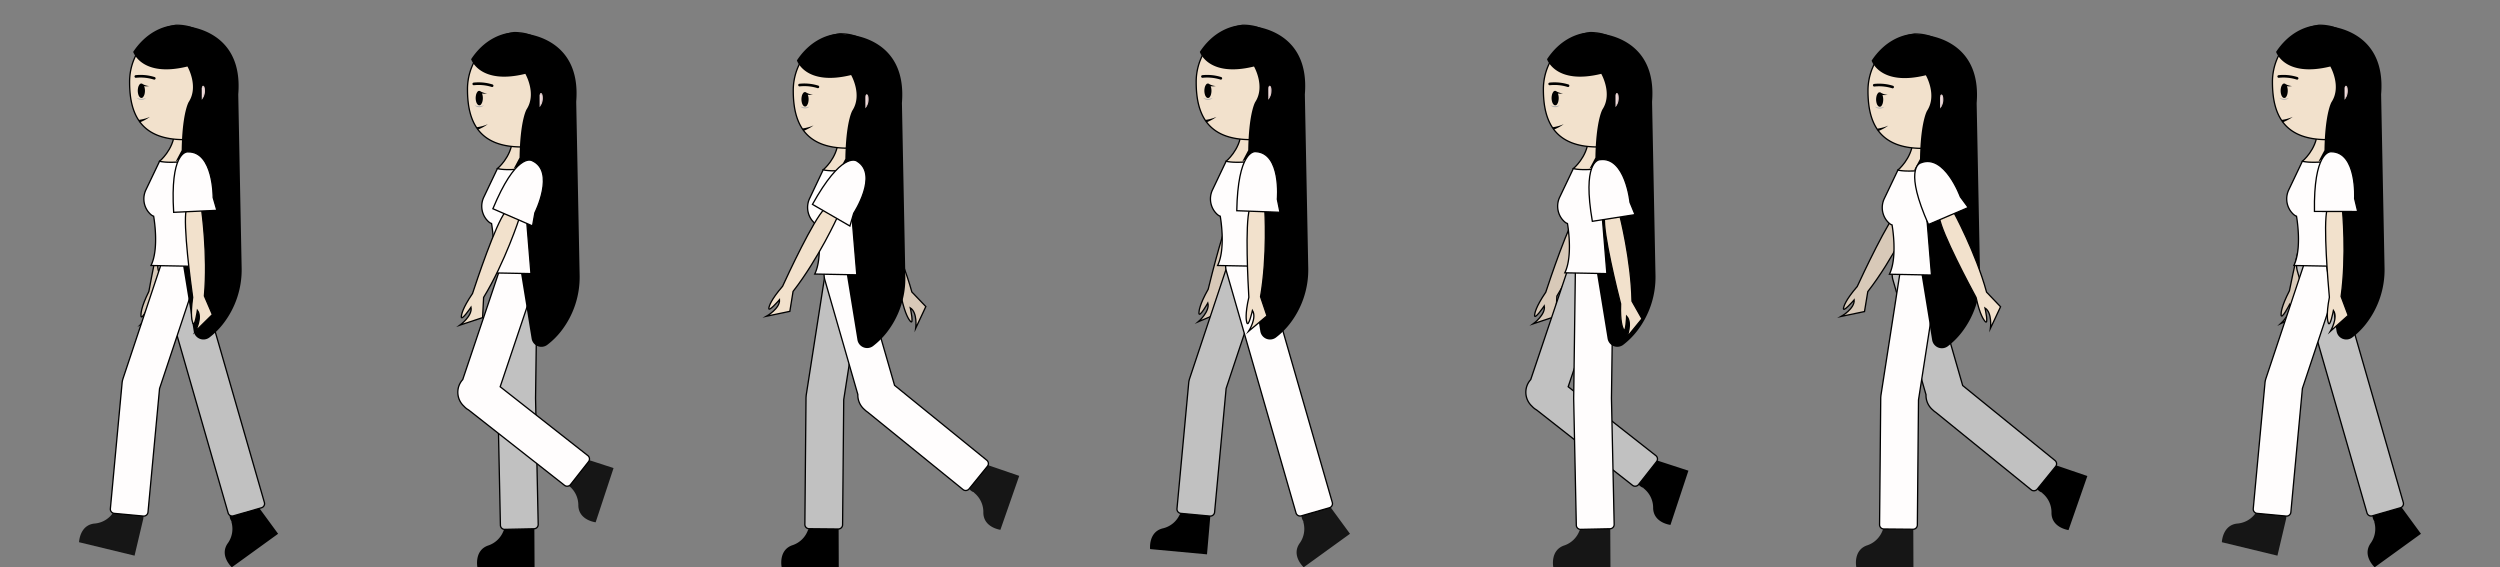 <svg xmlns="http://www.w3.org/2000/svg" viewBox="0 0 1895.94 430.21"><rect x="0" y="0" width="1895.94" height="430.21" fill="#808080" stroke="none"/><defs><style>.cls-1{fill:#d8c9b8;}.cls-2,.cls-8{fill:none;}.cls-2,.cls-3,.cls-5,.cls-6,.cls-8{stroke:#000;stroke-miterlimit:10;}.cls-3{fill:#c1c1c1;}.cls-4{fill:#161616;}.cls-5{fill:#fffdfd;}.cls-11,.cls-6{fill:#f2e1cc;}.cls-7{fill:#afafaf;}.cls-8{stroke-linecap:round;stroke-width:2px;}.cls-9{fill:#efdcdc;}.cls-10{fill:#e0caca;}</style></defs><g id="Capa_30" data-name="Capa 30"><path class="cls-1" d="M1736.85,219.34c-7,13.19-6.9,18.06-6.92,19.2-.09,5.07,6.43-7.6,6.43-7.6,2.06,6.36-6.67,14.48-6.67,14.48l16.36-7.71-1.14-16s-3.13-6.15-8.06-2.41"/><path class="cls-1" d="M1764.66,159.34s-7,36.14-20.67,65.19c0,0-7.83,4.62-8.07-2.4,0,0,10.7-55,17.62-66.1C1753.54,156,1761.74,149.75,1764.66,159.34Z"/><path class="cls-2" d="M1753.54,156s8.2-6.28,11.12,3.31c0,0-6.67,34.42-19.7,63.08l1.09,15.29-16.36,7.71s8.73-8.12,6.67-14.48c0,0-6.52,12.67-6.43,7.6,0-1.11,0-5.72,6.32-18C1738.07,211.34,1747.33,166,1753.54,156Z"/><path class="cls-3" d="M1775.85,154.07s11.89-33.15-6.73-39c0,0-11-5.47-23,32.31l-2.21,7.43,31.42,9.36Z"/><path d="M1819.2,381.87l16.8,22.94-35.1,25.4s-9.87-9-2.88-18.48a18.66,18.66,0,0,0,2.64-15.66.83.83,0,0,1,0-.67l0-.06a7.62,7.62,0,0,1,1.75-10.66c1.67-1.19,3.7-2.66,6.12-4.45A7.64,7.64,0,0,1,1819.2,381.87Z"/><path class="cls-3" d="M1822.61,381.09l-26.16-90.85h0l-26.67-92.61a14.37,14.37,0,0,0-17.73-9.81h0a14.38,14.38,0,0,0-9.8,17.74l26.27,91.23h0L1795.08,389a3.23,3.23,0,0,0,4,2.21l21.34-6.14A3.24,3.24,0,0,0,1822.61,381.09Z"/><path class="cls-4" d="M1733.68,393.71l-6.53,27.68L1685,411.2s.43-13.36,12.18-14.19a18.73,18.73,0,0,0,13.63-8.17c.2-.29.37-.4.52-.42l0-.07a7.6,7.6,0,0,1,9.24-5.59c2,.49,4.43,1.08,7.35,1.76A7.64,7.64,0,0,1,1733.68,393.71Z"/><path class="cls-5" d="M1766.45,188.2a14.36,14.36,0,0,0-18.11,9.07l-30,90a.08.08,0,0,0,0,0c-.08.25-.14.5-.21.75a14.25,14.25,0,0,0-.46,2.79l-8.86,95a3.23,3.23,0,0,0,2.91,3.51l22.11,2.06a3.23,3.23,0,0,0,3.5-2.91l8.76-93.89,29.41-88.35A14.37,14.37,0,0,0,1766.45,188.2Z"/><path class="cls-6" d="M1746.06,122.31c3.09,2,12.74,1.69,15.37,2.31,11.46,2.76,16.36-13.25,16.36-13.25-11.62.68-8.71-10.5-8.71-10.5-5.74-10.5-11.66-.26-11.66-.26C1756.5,113.75,1746.06,122.31,1746.06,122.31Z"/><path class="cls-6" d="M1723.37,62.29c0,24,8.29,43.6,41.14,43.6h.12a39,39,0,0,0,15.66-3.26l8.4-51.69s1.43-31.79-30-31.79h0a40.23,40.23,0,0,0-22,11.08l-.06.06A44.65,44.65,0,0,0,1723.37,62.29Z"/><path d="M1763.32,19.59s46.62.77,42.48,51.87c0,.24,0,.49,0,.73l2.58,130.8a66.75,66.75,0,0,1-14.25,42.89A56.9,56.9,0,0,1,1783.84,256a7.48,7.48,0,0,1-11.84-4.82l-14.34-88.12a7.56,7.56,0,0,1,.14-3.07l15.38-59.69a8.17,8.17,0,0,0,.17-.86C1774,95,1778.15,59.71,1763.32,19.59Z"/><path class="cls-5" d="M1746.06,122.31,1735.73,144a16,16,0,0,0,1.57,16.34c1.35,1.76,2.85,3.19,4.31,3.62,0,0,4.45,24.28-2,37.39l31.9.6-4.2-51.39-.47-28.24S1753.33,124,1746.06,122.31Z"/><path d="M1726.12,39.35s6.42,19.62,41.13,11.08c0,0,8.75,15.05.9,27,0,0-3.74,6.22-5,27.11-.17,2.85-.28,6-.34,9.39l-4.51,8.5,19.76-11.19,1.73-9.91,8.85-50.87s1.51-31.28-31.64-31.28H1757c-.92,0-12.19.57-23.15,10.9a.13.13,0,0,1-.07.06A52.07,52.07,0,0,0,1726.12,39.35Z"/><path d="M1734.36,65.36a11,11,0,0,0,4-.14l-.59,0a10.79,10.79,0,0,1-2.21-.48,13,13,0,0,1-2.06-.86,1.88,1.88,0,0,1-.18-.12,1.59,1.59,0,0,0-2.42.35,5.92,5.92,0,0,0-1.1,2.58,10.17,10.17,0,0,0,.3,5.34,4.46,4.46,0,0,0,1,1.68,1.62,1.62,0,0,0,2.66-.24,6.23,6.23,0,0,0,1-2.52,10.43,10.43,0,0,0-.13-4.78C1734.54,65.87,1734.45,65.62,1734.36,65.36Z"/><path class="cls-7" d="M1735.8,74.25a4.7,4.7,0,0,1-3.55,1.49,5.15,5.15,0,0,1-1.94-.41,5.06,5.06,0,0,1-1.61-1.08,16.92,16.92,0,0,0,1.79.52,7.93,7.93,0,0,0,3.54,0A11,11,0,0,0,1735.8,74.25Z"/><path class="cls-8" d="M1742.06,59.4A34.47,34.47,0,0,0,1728.13,58"/><path d="M1730.45,90.92c.68-.09,1.4-.22,2.1-.36s1.41-.32,2.1-.5a26.41,26.41,0,0,0,4.11-1.45A25.77,25.77,0,0,1,1735,91c-.65.35-1.32.68-2,1s-1.36.61-2.09.88Z"/><path class="cls-9" d="M1778.05,67.29s.57-2.76,1.39-1.73a3,3,0,0,1,.49,1.46,13.09,13.09,0,0,1-1.85,8.6"/><path class="cls-10" d="M1778.05,67.29a4.63,4.63,0,0,1,.34-1.69,1.22,1.22,0,0,1,.3-.42.67.67,0,0,1,.72-.08,1.66,1.66,0,0,1,.66.82,5.59,5.59,0,0,1,.39,1.73,14.13,14.13,0,0,1,.06,1.72,10,10,0,0,1-2.44,6.25,18.83,18.83,0,0,0,1.44-6.29,14.41,14.41,0,0,0,0-1.61,6.75,6.75,0,0,0-.18-1.53,1.32,1.32,0,0,0-.25-.52s0,0-.06,0a.71.71,0,0,0-.22.21A7.26,7.26,0,0,0,1778.05,67.29Z"/><path class="cls-11" d="M1766.8,224.22c-3,14.63-1.5,19.28-1.19,20.38,1.35,4.88,4-9.12,4-9.12,3.78,5.51-2.28,15.78-2.28,15.78l13.49-12-5.62-15s-4.75-5-8.41,0"/><path class="cls-11" d="M1776.44,158.8s3.54,36.64-1.32,68.37c0,0-6.2,6.66-8.42,0,0,0-5.34-55.76-1.86-68.38C1764.84,158.78,1770.92,150.43,1776.44,158.8Z"/><path class="cls-2" d="M1764.84,158.78s6.08-8.35,11.6,0c0,0,3.37,34.89-1,66.07l5.38,14.36-13.49,12s6.06-10.27,2.28-15.78c0,0-2.66,14-4,9.12-.3-1.07-1.67-5.48.94-19.09C1765.7,216.2,1761.71,170.11,1764.84,158.78Z"/><path class="cls-5" d="M1785.68,150.56s2-35.15-17.53-35.49c0,0-12.08-2.13-12.92,37.52v7.75l32.79.06Z"/><path class="cls-1" d="M113.46,219.89c-6.74,13.31-6.58,18.18-6.58,19.32,0,5.07,6.3-7.72,6.3-7.72,2.17,6.32-6.41,14.61-6.41,14.61l16.21-8-1.42-15.94s-3.25-6.09-8.1-2.25"/><path class="cls-1" d="M140.16,159.39s-6.34,36.26-19.48,65.55c0,0-7.74,4.77-8.1-2.25,0,0,9.69-55.17,16.41-66.41C129,156.28,137.08,149.86,140.16,159.39Z"/><path class="cls-2" d="M129,156.28s8.09-6.42,11.17,3.11c0,0-6,34.53-18.54,63.42L123,238.08l-16.21,8s8.58-8.29,6.41-14.61c0,0-6.3,12.79-6.3,7.72,0-1.11-.15-5.72,6-18.15C114.53,211.86,123,166.37,129,156.28Z"/><path class="cls-3" d="M151.26,153.91s11.28-33.35-7.44-38.87c0,0-11.08-5.28-22.44,32.72l-2.08,7.46,31.59,8.8Z"/><path d="M194.11,381.87l16.8,22.94-35.11,25.4s-9.86-9-2.87-18.48a18.66,18.66,0,0,0,2.64-15.66.88.88,0,0,1,0-.67l0-.06a7.62,7.62,0,0,1,1.75-10.66c1.67-1.19,3.7-2.66,6.12-4.45A7.64,7.64,0,0,1,194.11,381.87Z"/><path class="cls-3" d="M200.52,381.09l-26.16-90.85h0l-26.67-92.61A14.37,14.37,0,0,0,130,187.82h0a14.38,14.38,0,0,0-9.8,17.74l26.27,91.23h0L173,389a3.23,3.23,0,0,0,4,2.21l21.33-6.14A3.24,3.24,0,0,0,200.52,381.09Z"/><path class="cls-4" d="M108.59,393.71l-6.54,27.68L59.94,411.2s.43-13.36,12.18-14.19a18.73,18.73,0,0,0,13.63-8.17c.2-.29.37-.4.52-.42v-.07a7.62,7.62,0,0,1,9.25-5.59c2,.49,4.42,1.08,7.35,1.76A7.64,7.64,0,0,1,108.59,393.71Z"/><path class="cls-5" d="M141.36,188.2h0a14.37,14.37,0,0,0-18.12,9.07l-30,90a.08.08,0,0,0,0,0q-.12.38-.21.75a14.28,14.28,0,0,0-.47,2.79l-8.86,95a3.25,3.25,0,0,0,2.91,3.51l22.11,2.06a3.24,3.24,0,0,0,3.51-2.91L121,294.67l29.41-88.35A14.37,14.37,0,0,0,141.36,188.2Z"/><path class="cls-6" d="M121,122.31c3.09,2,12.74,1.69,15.37,2.31,11.46,2.76,16.36-13.25,16.36-13.25-11.62.68-8.71-10.5-8.71-10.5-5.74-10.5-11.66-.26-11.66-.26C131.41,113.75,121,122.31,121,122.31Z"/><path class="cls-6" d="M98.28,62.29c0,24,8.29,43.6,41.14,43.6h.11a39,39,0,0,0,15.67-3.26l8.4-51.69s1.43-31.79-30-31.79h-.06a40.24,40.24,0,0,0-22,11.08l-.06.06A44.65,44.65,0,0,0,98.28,62.29Z"/><path d="M138.22,19.59s46.62.77,42.48,51.87c0,.24,0,.49,0,.73L183.26,203A66.75,66.75,0,0,1,169,245.88,56.9,56.9,0,0,1,158.75,256a7.48,7.48,0,0,1-11.84-4.82l-14.34-88.12a7.39,7.39,0,0,1,.14-3.07l15.38-59.69a8.17,8.17,0,0,0,.17-.86C148.86,95,153.05,59.71,138.22,19.59Z"/><path class="cls-5" d="M121,122.31,110.64,144a16,16,0,0,0,1.57,16.34c1.35,1.76,2.85,3.19,4.31,3.62,0,0,4.45,24.28-2,37.39l31.9.6-4.2-51.39-.47-28.24S128.23,124,121,122.31Z"/><path d="M101,39.35S107.45,59,142.15,50.43c0,0,8.76,15.05.91,27,0,0-3.74,6.22-4.95,27.11-.17,2.85-.29,6-.34,9.39l-4.51,8.5L153,111.21l1.73-9.91,8.85-50.87S165.11,19.15,132,19.15h-.06c-.92,0-12.19.57-23.15,10.9a.19.19,0,0,1-.07.06A51.64,51.64,0,0,0,101,39.35Z"/><path d="M109.27,65.36a11,11,0,0,0,4-.14l-.59,0a10.65,10.65,0,0,1-2.21-.48,12.65,12.65,0,0,1-2.06-.86l-.18-.12a1.59,1.59,0,0,0-2.42.35,5.92,5.92,0,0,0-1.1,2.58A10.27,10.27,0,0,0,105,72a4.61,4.61,0,0,0,1,1.68,1.61,1.61,0,0,0,2.65-.24,6.11,6.11,0,0,0,1.06-2.52,10.43,10.43,0,0,0-.13-4.78C109.44,65.87,109.36,65.62,109.27,65.36Z"/><path class="cls-7" d="M110.71,74.25a4.7,4.7,0,0,1-3.55,1.49,5.15,5.15,0,0,1-1.94-.41,5,5,0,0,1-1.61-1.08,16.92,16.92,0,0,0,1.79.52,7.93,7.93,0,0,0,3.54,0A11,11,0,0,0,110.71,74.25Z"/><path class="cls-8" d="M117,59.4A34.47,34.47,0,0,0,103,58"/><path d="M105.36,90.92c.67-.09,1.4-.22,2.1-.36s1.4-.32,2.1-.5a26.41,26.41,0,0,0,4.11-1.45A26.33,26.33,0,0,1,109.93,91c-.65.35-1.32.68-2,1s-1.36.61-2.09.88Z"/><path class="cls-9" d="M153,67.29s.57-2.76,1.39-1.73a3.13,3.13,0,0,1,.49,1.46,13.15,13.15,0,0,1-1.85,8.6"/><path class="cls-10" d="M153,67.29a4.63,4.63,0,0,1,.34-1.69,1.22,1.22,0,0,1,.3-.42.67.67,0,0,1,.72-.08,1.66,1.66,0,0,1,.66.82,5.89,5.89,0,0,1,.39,1.73,14.13,14.13,0,0,1,.06,1.72A10.1,10.1,0,0,1,153,75.62a18.83,18.83,0,0,0,1.44-6.29c0-.54,0-1.07,0-1.61a6.75,6.75,0,0,0-.18-1.53,1.19,1.19,0,0,0-.26-.52s0,0-.05,0a.71.71,0,0,0-.22.21A7.26,7.26,0,0,0,153,67.29Z"/><path class="cls-11" d="M146.33,224.28c-2.24,14.75-.57,19.32-.21,20.4,1.58,4.82,3.57-9.3,3.57-9.3,4,5.33-1.53,15.88-1.53,15.88l12.9-12.67-6.33-14.7s-5-4.77-8.4.39"/><path class="cls-11" d="M152.83,158.47s5.29,36.42,1.95,68.35c0,0-5.87,7-8.41.39,0,0-8-55.44-5.13-68.21C141.24,159,146.92,150.37,152.83,158.47Z"/><path class="cls-2" d="M141.24,159s5.68-8.63,11.59-.53c0,0,5,34.69,2.17,66l6.06,14.08-12.9,12.67s5.57-10.55,1.53-15.88c0,0-2,14.12-3.57,9.3-.35-1.05-1.93-5.38,0-19.11C144.85,216.32,138.66,170.46,141.24,159Z"/><path class="cls-5" d="M161.66,149.8s.31-35.21-19.2-34.61c0,0-12.18-1.56-11.11,38.09l.35,7.74,32.76-1.51Z"/><path class="cls-1" d="M917,218.26c-7.5,12.9-7.62,17.77-7.69,18.91-.29,5.06,6.74-7.34,6.74-7.34,1.8,6.43-7.24,14.21-7.24,14.21L925.41,237l-.5-16s-2.89-6.27-8-2.72"/><path class="cls-1" d="M947.11,159.41s-8.43,35.83-23.24,64.32c0,0-8,4.31-8-2.73,0,0,12.87-54.51,20.23-65.34C936.14,155.66,944.58,149.71,947.11,159.41Z"/><path class="cls-2" d="M936.14,155.66s8.44-5.95,11,3.75c0,0-8,34.13-22.18,62.24L925.4,237,908.76,244s9-7.78,7.24-14.21c0,0-7,12.4-6.74,7.34.07-1.11.18-5.72,7-17.78C918.48,210.31,929.53,165.38,936.14,155.66Z"/><path class="cls-3" d="M958.51,154.58s13.19-32.64-5.18-39.24c0,0-10.76-5.9-24.3,31.37L926.52,154l31,10.61Z"/><path d="M917.82,392.08l-2.46,28.33-43.15-4s-1.5-13.28,10-15.8a18.69,18.69,0,0,0,12.3-10.06c.16-.31.31-.44.45-.48V390a7.62,7.62,0,0,1,8.34-6.87c2,.2,4.53.43,7.53.68A7.63,7.63,0,0,1,917.82,392.08Z"/><path class="cls-3" d="M950.24,188.2a14.37,14.37,0,0,0-18.12,9.07l-30,90s0,0,0,0c-.07.25-.14.5-.2.75a14.28,14.28,0,0,0-.47,2.79l-8.86,95a3.25,3.25,0,0,0,2.91,3.51l22.11,2.06a3.24,3.24,0,0,0,3.51-2.91l8.75-93.89,29.42-88.35A14.37,14.37,0,0,0,950.24,188.2Z"/><path class="cls-4" d="M1007,381.87l16.8,22.94-35.11,25.4s-9.87-9-2.87-18.48a18.66,18.66,0,0,0,2.64-15.66.84.84,0,0,1,0-.67l0-.06a7.62,7.62,0,0,1,1.75-10.66c1.67-1.19,3.7-2.66,6.12-4.45A7.64,7.64,0,0,1,1007,381.87Z"/><path class="cls-5" d="M1010.4,381.09l-26.16-90.85h0l-26.67-92.61a14.37,14.37,0,0,0-17.73-9.81h0a14.38,14.38,0,0,0-9.8,17.74l26.27,91.23h0L982.86,389a3.23,3.23,0,0,0,4,2.21l21.34-6.14A3.24,3.24,0,0,0,1010.4,381.09Z"/><path class="cls-6" d="M929.85,122.31c3.09,2,12.73,1.69,15.37,2.31,11.45,2.76,16.36-13.25,16.36-13.25-11.62.68-8.72-10.5-8.72-10.5-5.73-10.5-11.65-.26-11.65-.26C940.29,113.75,929.85,122.31,929.85,122.31Z"/><path class="cls-6" d="M907.16,62.29c0,24,8.29,43.6,41.14,43.6h.11a39,39,0,0,0,15.67-3.26l8.4-51.69s1.43-31.79-30-31.79h-.06a40.21,40.21,0,0,0-22,11.08l-.06.06A44.65,44.65,0,0,0,907.16,62.29Z"/><path d="M947.1,19.59s46.62.77,42.48,51.87a5.93,5.93,0,0,0,0,.73L992.14,203a66.8,66.8,0,0,1-14.25,42.89A57.29,57.29,0,0,1,967.62,256a7.47,7.47,0,0,1-11.83-4.82l-14.34-88.12a7.39,7.39,0,0,1,.14-3.07L957,100.3a8.17,8.17,0,0,0,.17-.86C957.74,95,961.93,59.71,947.1,19.59Z"/><path class="cls-5" d="M929.85,122.31,919.52,144a16,16,0,0,0,1.57,16.34c1.35,1.76,2.85,3.19,4.31,3.62,0,0,4.45,24.28-2,37.39l31.9.6-4.2-51.39-.47-28.24S937.11,124,929.85,122.31Z"/><path d="M909.91,39.35S916.33,59,951,50.43c0,0,8.76,15.05.9,27,0,0-3.74,6.22-4.94,27.11-.17,2.85-.29,6-.34,9.39l-4.51,8.5,19.76-11.19,1.72-9.91,8.86-50.87S974,19.15,940.84,19.15h-.06c-.92,0-12.2.57-23.16,10.9a.17.17,0,0,1-.06.06A51.64,51.64,0,0,0,909.91,39.35Z"/><path d="M918.15,65.36a11,11,0,0,0,4-.14l-.59,0a10.65,10.65,0,0,1-2.21-.48,12.65,12.65,0,0,1-2.06-.86,1.88,1.88,0,0,1-.18-.12,1.59,1.59,0,0,0-2.42.35,5.8,5.8,0,0,0-1.1,2.58,10.27,10.27,0,0,0,.29,5.34,4.48,4.48,0,0,0,1,1.68,1.61,1.61,0,0,0,2.65-.24,6,6,0,0,0,1-2.52,10.43,10.43,0,0,0-.12-4.78C918.32,65.87,918.23,65.62,918.15,65.36Z"/><path class="cls-7" d="M919.59,74.25A4.72,4.72,0,0,1,916,75.74a5.21,5.21,0,0,1-3.56-1.49,17.08,17.08,0,0,0,1.8.52,7.93,7.93,0,0,0,3.54,0A11.29,11.29,0,0,0,919.59,74.25Z"/><path class="cls-8" d="M925.85,59.4A34.5,34.5,0,0,0,911.91,58"/><path d="M914.23,90.92c.68-.09,1.41-.22,2.11-.36s1.4-.32,2.1-.5a26.41,26.41,0,0,0,4.11-1.45A26.33,26.33,0,0,1,918.81,91c-.66.35-1.32.68-2,1s-1.36.61-2.09.88Z"/><path class="cls-9" d="M961.83,67.29s.58-2.76,1.4-1.73a3,3,0,0,1,.48,1.46,13.07,13.07,0,0,1-1.84,8.6"/><path class="cls-10" d="M961.83,67.29a4.65,4.65,0,0,1,.35-1.69,1.22,1.22,0,0,1,.3-.42.65.65,0,0,1,.71-.08,1.64,1.64,0,0,1,.67.82,6.23,6.23,0,0,1,.39,1.73,12.36,12.36,0,0,1,0,1.72,10,10,0,0,1-2.43,6.25,19.06,19.06,0,0,0,1.43-6.29,14.41,14.41,0,0,0,0-1.61,6.75,6.75,0,0,0-.18-1.53,1.19,1.19,0,0,0-.26-.52s0,0,0,0a.86.86,0,0,0-.23.21A7.82,7.82,0,0,0,961.83,67.29Z"/><path class="cls-11" d="M947.34,224.08c-3.44,14.53-2.15,19.22-1.88,20.33,1.19,4.92,4.32-9,4.32-9,3.59,5.64-2.82,15.7-2.82,15.7l13.9-11.57-5.11-15.17s-4.58-5.17-8.41-.31"/><path class="cls-11" d="M959.2,159s2.29,36.74-3.65,68.28c0,0-6.42,6.45-8.4-.3,0,0-3.45-55.91.46-68.4C947.61,158.61,954,150.48,959.2,159Z"/><path class="cls-2" d="M947.61,158.61s6.36-8.13,11.59.42c0,0,2.18,35-3.23,66l4.89,14.53L947,251.13s6.41-10.06,2.82-15.7c0,0-3.13,13.9-4.32,9-.26-1.08-1.48-5.53,1.59-19C946.52,216,944.1,169.83,947.61,158.61Z"/><path class="cls-5" d="M968.71,151.11S971.9,116,952.4,115c0,0-12-2.54-14.19,37.06l-.27,7.74L970.71,161Z"/><path class="cls-1" d="M1409.36,216.27c-9.86,11.21-10.92,16-11.2,17.07-1.27,4.9,8-5.9,8-5.9.52,6.66-9.86,12.53-9.86,12.53l17.7-3.69,2.61-15.79s-1.62-6.71-7.28-4.22"/><path class="cls-1" d="M1450.36,164.39s-15.22,33.51-35.27,58.59c0,0-8.69,2.67-7.28-4.21,0,0,23.19-51,32.51-60.19C1440.32,158.58,1449.75,154.38,1450.36,164.39Z"/><path class="cls-2" d="M1440.32,158.58s9.43-4.2,10,5.81c0,0-14.5,31.92-33.83,56.76l-2.5,15.13-17.7,3.69s10.38-5.87,9.86-12.53c0,0-9.3,10.8-8,5.9.27-1.08,1.28-5.58,10.34-16.08C1412.41,208.77,1432,166.84,1440.32,158.58Z"/><path class="cls-3" d="M1462.47,161.86s19.27-29.47,2.53-39.5c0,0-9.41-7.88-29.92,26.06l-3.88,6.71,28.38,16.42Z"/><path d="M1556.1,351.81,1583,361,1568.72,402s-13.24-1.75-12.92-13.53a18.7,18.7,0,0,0-6.79-14.36c-.27-.23-.36-.41-.36-.55l-.07,0a7.62,7.62,0,0,1-4.66-9.75c.68-1.93,1.51-4.3,2.47-7.14A7.64,7.64,0,0,1,1556.1,351.81Z"/><path class="cls-3" d="M1558.45,349.22l-70-56.83-25.37-88.13a14.37,14.37,0,0,0-17.73-9.8h0a14.37,14.37,0,0,0-9.81,17.73l25.11,87.19a14.33,14.33,0,0,0,5.08,11.46,14.6,14.6,0,0,0,2.37,1.93l72.33,58.7a3.22,3.22,0,0,0,4.53-.47l14-17.24A3.23,3.23,0,0,0,1558.45,349.22Z"/><path class="cls-4" d="M1451,401.78l.1,28.43-43.33-.09s-2.69-13.08,8.54-16.64a18.69,18.69,0,0,0,11.35-11.12c.13-.33.27-.47.4-.52v-.08a7.62,7.62,0,0,1,7.69-7.59c2,0,4.56,0,7.56,0A7.63,7.63,0,0,1,1451,401.78Z"/><path class="cls-5" d="M1457.39,194.27A14.38,14.38,0,0,0,1441,206.22L1426.43,300c0,.07,0,.13,0,.2s-.05.43-.07.65-.06.71-.06,1.06v0l-.88,96a3.24,3.24,0,0,0,3.2,3.26l22.2.2a3.23,3.23,0,0,0,3.25-3.2l.87-94.88,14.42-92.61A14.36,14.36,0,0,0,1457.39,194.27Z"/><path class="cls-6" d="M1439.32,129c3.09,2,12.74,1.68,15.37,2.31,11.46,2.75,16.36-13.25,16.36-13.25-11.62.67-8.71-10.51-8.71-10.51-5.74-10.5-11.66-.26-11.66-.26C1449.76,120.38,1439.32,129,1439.32,129Z"/><path class="cls-6" d="M1416.63,68.92c0,24,8.29,43.6,41.14,43.6h.12a39.12,39.12,0,0,0,15.66-3.25l8.4-51.7s1.44-31.79-30-31.79h0a40.27,40.27,0,0,0-22,11.08s0,0-.06.06A44.69,44.69,0,0,0,1416.63,68.92Z"/><path d="M1456.58,26.22s46.62.77,42.48,51.88q0,.36,0,.72l2.58,130.8a66.73,66.73,0,0,1-14.25,42.89,56.9,56.9,0,0,1-10.26,10.12,7.48,7.48,0,0,1-11.84-4.82l-14.34-88.12a7.57,7.57,0,0,1,.14-3.07l15.38-59.69a6.09,6.09,0,0,0,.17-.85C1467.22,101.67,1471.41,66.34,1456.58,26.22Z"/><path class="cls-5" d="M1439.32,129,1429,150.63a16,16,0,0,0,1.57,16.33c1.36,1.76,2.85,3.2,4.32,3.63,0,0,4.44,24.27-2,37.38l31.9.61-4.2-51.4-.47-28.23S1446.59,130.66,1439.32,129Z"/><path d="M1419.38,46s6.42,19.61,41.13,11.07c0,0,8.75,15,.9,27,0,0-3.74,6.23-5,27.11-.16,2.85-.28,6-.34,9.39l-4.51,8.5,19.77-11.18,1.72-9.92L1482,57.06s1.51-31.28-31.64-31.28h-.06c-.92,0-12.19.57-23.15,10.91a.18.18,0,0,1-.07.05A52.16,52.16,0,0,0,1419.38,46Z"/><path d="M1427.63,72a10.72,10.72,0,0,0,3.95-.14l-.59,0a10.76,10.76,0,0,1-2.21-.47,14.11,14.11,0,0,1-2.06-.87.66.66,0,0,1-.17-.12,1.61,1.61,0,0,0-2.43.35,5.92,5.92,0,0,0-1.1,2.58,10.17,10.17,0,0,0,.3,5.34,4.38,4.38,0,0,0,1,1.68,1.61,1.61,0,0,0,2.66-.24,6,6,0,0,0,1-2.52,10.39,10.39,0,0,0-.13-4.77C1427.8,72.5,1427.71,72.25,1427.63,72Z"/><path class="cls-7" d="M1429.06,80.88a4.7,4.7,0,0,1-3.54,1.49,5.2,5.2,0,0,1-2-.41,4.76,4.76,0,0,1-1.61-1.08c.62.2,1.2.4,1.79.53a8.23,8.23,0,0,0,1.77.21,7.6,7.6,0,0,0,1.77-.18A9.29,9.29,0,0,0,1429.06,80.88Z"/><path class="cls-8" d="M1435.32,66a34.37,34.37,0,0,0-13.93-1.36"/><path d="M1423.71,97.56c.68-.09,1.4-.23,2.1-.37s1.41-.31,2.11-.5a25.64,25.64,0,0,0,4.1-1.45,25.24,25.24,0,0,1-3.74,2.38c-.65.35-1.32.68-2,1s-1.35.61-2.09.89Z"/><path class="cls-9" d="M1471.31,73.92s.58-2.76,1.39-1.73a3.06,3.06,0,0,1,.49,1.46,13.12,13.12,0,0,1-1.85,8.61"/><path class="cls-10" d="M1471.31,73.92a4.63,4.63,0,0,1,.34-1.69,1.22,1.22,0,0,1,.3-.42.67.67,0,0,1,.72-.08,1.61,1.61,0,0,1,.66.82,5.59,5.59,0,0,1,.39,1.73,12.36,12.36,0,0,1,.06,1.72,10,10,0,0,1-2.44,6.26,18.89,18.89,0,0,0,1.44-6.3,14.23,14.23,0,0,0,0-1.6,6.62,6.62,0,0,0-.18-1.53,1.37,1.37,0,0,0-.25-.53s0,0-.06,0a.91.91,0,0,0-.22.22A6.9,6.9,0,0,0,1471.31,73.92Z"/><path class="cls-11" d="M1498.37,224.39c3.05,14.61,6.22,18.31,6.93,19.2,3.17,4,.09-10,.09-10,5.65,3.58,4.12,15.41,4.12,15.41l7.66-16.38-11.06-11.57s-6.35-2.72-7.74,3.3"/><path class="cls-11" d="M1481.45,160.47s17.69,32.28,25.72,63.36c0,0-3.07,8.56-7.74,3.3,0,0-26.88-49.14-28.65-62.11C1470.78,165,1473.08,155,1481.45,160.47Z"/><path class="cls-2" d="M1470.78,165s2.3-10.07,10.67-4.55c0,0,16.84,30.74,25.12,61.11l10.6,11.08L1509.51,249s1.53-11.83-4.12-15.41c0,0,3.08,13.92-.09,10-.69-.86-3.69-4.37-6.66-17.92C1494.2,217.45,1472.37,176.66,1470.78,165Z"/><path class="cls-5" d="M1486.69,149.26s-12-33.1-30.09-25.72c0,0-11.95,2.8,2.91,39.58l3,7.12,30.16-12.86Z"/><path class="cls-1" d="M1173,220.53c-8.51,12.26-9,17.1-9.18,18.23-.7,5,7.3-6.78,7.3-6.78,1.28,6.56-8.36,13.58-8.36,13.58l17.16-5.69.8-16s-2.38-6.48-7.72-3.35"/><path class="cls-1" d="M1207.83,164.31s-11.3,35-28.36,62.23c0,0-8.33,3.65-7.71-3.36,0,0,17.23-53.3,25.43-63.5C1197.19,159.68,1206.09,154.44,1207.83,164.31Z"/><path class="cls-2" d="M1197.19,159.68s8.9-5.24,10.64,4.63c0,0-10.76,33.36-27.14,60.25l-.76,15.31-17.16,5.69s9.64-7,8.36-13.58c0,0-8,11.8-7.3,6.78.15-1.1.64-5.69,8.44-17.15C1175.19,212.73,1189.83,168.84,1197.19,159.68Z"/><path class="cls-3" d="M1219.58,160.42s15.78-31.48-2-39.54c0,0-10.25-6.75-26.75,29.31l-3.09,7.11,30.07,13.07Z"/><path d="M1253.46,348.16l27,8.79-13.62,41.13s-13.28-1.53-13.14-13.31a18.67,18.67,0,0,0-7-14.25.87.87,0,0,1-.37-.55l-.07,0a7.61,7.61,0,0,1-4.81-9.67c.65-1.94,1.44-4.32,2.36-7.18A7.63,7.63,0,0,1,1253.46,348.16Z"/><path class="cls-3" d="M1255.76,345.53l-66.5-52.24,27.46-81.59a14.36,14.36,0,0,0-9-18.14h0a14.37,14.37,0,0,0-18.15,9l-28.71,85.33c-.23.25-.46.5-.67.77h0a14.37,14.37,0,0,0,1.63,19.43,14.09,14.09,0,0,0,3.52,2.83l72.73,57.14a3.24,3.24,0,0,0,4.53-.54l13.72-17.46A3.24,3.24,0,0,0,1255.76,345.53Z"/><path class="cls-4" d="M1221.19,401.8l.15,28.43-43.34,0s-2.71-13.08,8.52-16.65a18.72,18.72,0,0,0,11.33-11.14c.13-.33.26-.47.4-.52v-.08a7.64,7.64,0,0,1,7.68-7.61c2,0,4.55,0,7.56,0A7.64,7.64,0,0,1,1221.19,401.8Z"/><path class="cls-5" d="M1222.09,302.05l1.26-94.51A14.36,14.36,0,0,0,1209.22,193h0a14.37,14.37,0,0,0-14.52,14.13L1193.44,302v.35l2,95.95a3.23,3.23,0,0,0,3.29,3.16L1221,401a3.22,3.22,0,0,0,3.15-3.29Z"/><path class="cls-6" d="M1193.16,127.87c3.09,2,12.74,1.69,15.37,2.31,11.46,2.75,16.36-13.25,16.36-13.25-11.62.68-8.71-10.5-8.71-10.5-5.74-10.5-11.66-.26-11.66-.26C1203.6,119.31,1193.16,127.87,1193.16,127.87Z"/><path class="cls-6" d="M1170.47,67.85c0,24,8.29,43.6,41.14,43.6h.12a39.16,39.16,0,0,0,15.66-3.26l8.4-51.69s1.43-31.79-30-31.79h0a40.23,40.23,0,0,0-22,11.08l-.06.06A44.67,44.67,0,0,0,1170.47,67.85Z"/><path d="M1210.42,25.14S1257,25.92,1252.9,77c0,.24,0,.49,0,.73l2.58,130.8a66.72,66.72,0,0,1-14.25,42.88,57.28,57.28,0,0,1-10.26,10.13,7.48,7.48,0,0,1-11.84-4.82l-14.34-88.13a7.57,7.57,0,0,1,.14-3.07l15.38-59.68a6.23,6.23,0,0,0,.17-.86C1221.06,100.59,1225.25,65.27,1210.42,25.14Z"/><path class="cls-5" d="M1193.16,127.87l-10.33,21.68a16,16,0,0,0,1.57,16.34c1.36,1.75,2.85,3.19,4.32,3.62,0,0,4.44,24.28-2,37.39l31.9.6-4.2-51.4-.47-28.23S1200.43,129.59,1193.16,127.87Z"/><path d="M1173.22,44.91s6.42,19.62,41.13,11.08c0,0,8.75,15.05.9,27,0,0-3.74,6.23-5,27.12q-.25,4.26-.34,9.39l-4.51,8.5,19.77-11.19,1.72-9.91L1235.79,56s1.51-31.28-31.64-31.28h-.06c-.92,0-12.19.57-23.15,10.9,0,0,0,0-.07.06A52.07,52.07,0,0,0,1173.22,44.91Z"/><path d="M1181.47,70.91a10.94,10.94,0,0,0,4-.13l-.59,0a10.79,10.79,0,0,1-2.21-.48,12.21,12.21,0,0,1-2.06-.87.87.87,0,0,1-.18-.11,1.58,1.58,0,0,0-2.42.35,5.92,5.92,0,0,0-1.1,2.58,10.13,10.13,0,0,0,.3,5.33,4.43,4.43,0,0,0,1,1.69,1.62,1.62,0,0,0,2.66-.24,6.23,6.23,0,0,0,1-2.52,10.43,10.43,0,0,0-.13-4.78C1181.64,71.43,1181.55,71.18,1181.47,70.91Z"/><path class="cls-7" d="M1182.9,79.81a4.69,4.69,0,0,1-3.55,1.48,5,5,0,0,1-1.94-.4,5.06,5.06,0,0,1-1.61-1.08c.62.2,1.2.39,1.79.52a7.64,7.64,0,0,0,1.77.21,7.1,7.1,0,0,0,1.77-.18A10,10,0,0,0,1182.9,79.81Z"/><path class="cls-8" d="M1189.16,65a34.58,34.58,0,0,0-13.93-1.36"/><path d="M1177.55,96.48c.68-.09,1.4-.22,2.1-.36s1.41-.32,2.11-.5a25.69,25.69,0,0,0,4.1-1.46,25,25,0,0,1-3.74,2.39c-.65.35-1.32.68-2,1s-1.35.61-2.09.88Z"/><path class="cls-9" d="M1225.15,72.85s.57-2.76,1.39-1.73a3,3,0,0,1,.49,1.46,13.09,13.09,0,0,1-1.85,8.6"/><path class="cls-10" d="M1225.15,72.85a4.59,4.59,0,0,1,.34-1.69,1.22,1.22,0,0,1,.3-.42.65.65,0,0,1,.72-.08,1.61,1.61,0,0,1,.66.82,5.59,5.59,0,0,1,.39,1.73,14.06,14.06,0,0,1,.06,1.72,10,10,0,0,1-2.44,6.25,18.84,18.84,0,0,0,1.44-6.3,14.23,14.23,0,0,0,0-1.6,6.75,6.75,0,0,0-.18-1.53,1.25,1.25,0,0,0-.25-.52s0,0-.06,0a.84.84,0,0,0-.22.21A7.26,7.26,0,0,0,1225.15,72.85Z"/><path class="cls-11" d="M1229,229.13c-.63,14.91,1.53,19.27,2,20.31,2.1,4.61,2.54-9.63,2.54-9.63,4.6,4.85.21,15.94.21,15.94l11.45-14-7.89-13.92s-5.48-4.2-8.31,1.3"/><path class="cls-11" d="M1228.32,163s9.23,35.64,9.39,67.74c0,0-5.08,7.54-8.31,1.3,0,0-14-54.24-12.54-67.25C1216.86,164.79,1221.57,155.6,1228.32,163Z"/><path class="cls-2" d="M1216.86,164.79s4.71-9.19,11.46-1.79c0,0,8.79,33.94,9.36,65.42l7.56,13.33-11.45,14s4.39-11.09-.21-15.94c0,0-.44,14.24-2.54,9.63-.46-1-2.5-5.15-2-19C1226.69,221.38,1215.55,176.47,1216.86,164.79Z"/><path class="cls-5" d="M1236.16,153.42s-3.53-35-22.86-32.31c0,0-12.27-.22-6.89,39.08l1.19,7.65,32.4-5.06Z"/><path class="cls-1" d="M413.09,229.13c-.62,14.91,1.54,19.27,2,20.31,2.1,4.61,2.54-9.63,2.54-9.63,4.59,4.85.21,15.94.21,15.94l11.45-14-7.9-13.92s-5.47-4.2-8.31,1.3"/><path class="cls-1" d="M412.38,163s9.23,35.64,9.39,67.74c0,0-5.08,7.54-8.32,1.3,0,0-14-54.24-12.53-67.25C400.92,164.79,405.63,155.6,412.38,163Z"/><path class="cls-2" d="M400.92,164.79s4.71-9.19,11.46-1.79c0,0,8.79,33.94,9.36,65.42l7.56,13.33-11.45,14s4.38-11.09-.21-15.94c0,0-.44,14.24-2.54,9.63-.46-1-2.5-5.15-2.05-19C410.75,221.38,399.61,176.47,400.92,164.79Z"/><path class="cls-3" d="M420.22,153.42s-3.53-35-22.86-32.31c0,0-12.27-.22-6.89,39.08l1.19,7.65,32.4-5.06Z"/><path d="M405.25,401.8l.15,28.43-43.34,0s-2.71-13.08,8.52-16.65a18.68,18.68,0,0,0,11.32-11.14c.14-.33.27-.47.41-.52v-.08a7.63,7.63,0,0,1,7.68-7.61c2,0,4.55,0,7.56,0A7.64,7.64,0,0,1,405.25,401.8Z"/><path class="cls-3" d="M406.15,302.05l1.26-94.51A14.36,14.36,0,0,0,393.28,193h0a14.37,14.37,0,0,0-14.52,14.13L377.5,302a1.34,1.34,0,0,0,0,.2v.15l2,95.95a3.23,3.23,0,0,0,3.29,3.16L405,401a3.22,3.22,0,0,0,3.16-3.29Z"/><path class="cls-4" d="M438.31,346.18l27,8.79L451.73,396.1s-13.28-1.53-13.14-13.31a18.68,18.68,0,0,0-7-14.25c-.27-.23-.36-.4-.37-.55l-.07,0a7.63,7.63,0,0,1-4.82-9.67c.66-1.94,1.45-4.32,2.37-7.18A7.63,7.63,0,0,1,438.31,346.18Z"/><path class="cls-5" d="M445.82,345.53l-66.5-52.24,27.46-81.59a14.33,14.33,0,0,0-27.16-9.14l-28.71,85.33c-.23.25-.46.5-.67.77h0a14.35,14.35,0,0,0,1.63,19.43,14.09,14.09,0,0,0,3.52,2.83l72.73,57.14a3.24,3.24,0,0,0,4.53-.54l13.72-17.46A3.24,3.24,0,0,0,445.82,345.53Z"/><path class="cls-6" d="M377.22,127.87c3.09,2,12.74,1.69,15.37,2.31,11.46,2.75,16.36-13.25,16.36-13.25-11.62.68-8.71-10.5-8.71-10.5-5.74-10.5-11.66-.26-11.66-.26C387.66,119.31,377.22,127.87,377.22,127.87Z"/><path class="cls-6" d="M354.53,67.85c0,24,8.29,43.6,41.14,43.6h.11a39.17,39.17,0,0,0,15.67-3.26l8.4-51.69s1.43-31.79-30-31.79h-.06a40.24,40.24,0,0,0-22,11.08l-.06.06A44.63,44.63,0,0,0,354.53,67.85Z"/><path d="M394.48,25.14S441.1,25.92,437,77c0,.24,0,.49,0,.73l2.58,130.8a66.72,66.72,0,0,1-14.25,42.88A57.28,57.28,0,0,1,415,261.56a7.48,7.48,0,0,1-11.84-4.82l-14.34-88.13a7.4,7.4,0,0,1,.14-3.07l15.38-59.68a8.17,8.17,0,0,0,.17-.86C405.11,100.59,409.3,65.27,394.48,25.14Z"/><path class="cls-5" d="M377.22,127.87l-10.33,21.68a16,16,0,0,0,1.57,16.34c1.35,1.75,2.85,3.19,4.31,3.62,0,0,4.45,24.28-2,37.39l31.9.6-4.2-51.4L398,127.87S384.48,129.59,377.22,127.87Z"/><path d="M357.28,44.91S363.7,64.53,398.4,56c0,0,8.76,15.05.91,27,0,0-3.74,6.23-4.95,27.12q-.25,4.26-.34,9.39l-4.51,8.5,19.76-11.19,1.73-9.91L419.85,56s1.51-31.28-31.64-31.28h-.06c-.92,0-12.19.57-23.15,10.9l-.07.06A51.64,51.64,0,0,0,357.28,44.91Z"/><path d="M365.52,70.91a11,11,0,0,0,4-.13l-.59,0a10.65,10.65,0,0,1-2.21-.48,12.21,12.21,0,0,1-2.06-.87.87.87,0,0,1-.18-.11,1.58,1.58,0,0,0-2.42.35,5.92,5.92,0,0,0-1.1,2.58,10.13,10.13,0,0,0,.3,5.33,4.43,4.43,0,0,0,1,1.69,1.61,1.61,0,0,0,2.65-.24,6.11,6.11,0,0,0,1.06-2.52,10.43,10.43,0,0,0-.13-4.78C365.69,71.43,365.61,71.18,365.52,70.91Z"/><path class="cls-7" d="M367,79.81a4.69,4.69,0,0,1-3.55,1.48,5,5,0,0,1-1.94-.4,5.06,5.06,0,0,1-1.61-1.08c.62.2,1.2.39,1.79.52a7.64,7.64,0,0,0,1.77.21,7.1,7.1,0,0,0,1.77-.18A10,10,0,0,0,367,79.81Z"/><path class="cls-8" d="M373.22,65a34.58,34.58,0,0,0-13.93-1.36"/><path d="M361.61,96.48c.68-.09,1.4-.22,2.1-.36s1.41-.32,2.1-.5a25.45,25.45,0,0,0,4.11-1.46,25.53,25.53,0,0,1-3.74,2.39c-.65.35-1.32.68-2,1s-1.36.61-2.09.88Z"/><path class="cls-9" d="M409.21,72.85s.57-2.76,1.39-1.73a3.13,3.13,0,0,1,.49,1.46,13.15,13.15,0,0,1-1.85,8.6"/><path class="cls-10" d="M409.21,72.85a4.59,4.59,0,0,1,.34-1.69,1.22,1.22,0,0,1,.3-.42.65.65,0,0,1,.72-.08,1.66,1.66,0,0,1,.66.82,5.89,5.89,0,0,1,.39,1.73,14.06,14.06,0,0,1,.06,1.72,10,10,0,0,1-2.44,6.25,18.84,18.84,0,0,0,1.44-6.3,14.23,14.23,0,0,0,0-1.6,6.75,6.75,0,0,0-.18-1.53,1.25,1.25,0,0,0-.25-.52s0,0-.06,0a.71.71,0,0,0-.22.21A7.26,7.26,0,0,0,409.21,72.85Z"/><path d="M401.38,134.4a1.13,1.13,0,0,0,0-2.25,1.13,1.13,0,0,0,0,2.25Z"/><path class="cls-11" d="M359.07,221.53c-8.51,12.26-9,17.1-9.18,18.23-.7,5,7.3-6.78,7.3-6.78,1.28,6.56-8.36,13.58-8.36,13.58L366,240.87l.8-16s-2.38-6.48-7.72-3.35"/><path class="cls-11" d="M393.89,165.31s-11.3,35-28.36,62.23c0,0-8.33,3.65-7.71-3.36,0,0,17.23-53.3,25.43-63.5C383.25,160.68,392.15,155.44,393.89,165.31Z"/><path class="cls-2" d="M383.25,160.68s8.9-5.24,10.64,4.63c0,0-10.76,33.36-27.14,60.25L366,240.87l-17.16,5.69s9.64-7,8.36-13.58c0,0-8,11.8-7.3,6.78.15-1.1.64-5.69,8.44-17.15C361.25,213.73,375.88,169.84,383.25,160.68Z"/><path class="cls-5" d="M405.64,161.42s15.78-31.48-2-39.54c0,0-10.25-6.75-26.75,29.31l-3.09,7.11,30.07,13.07Z"/><path class="cls-1" d="M683.32,224.24c3.06,14.61,6.22,18.31,6.93,19.2,3.17,3.95.1-10,.1-10,5.65,3.58,4.12,15.4,4.12,15.4l7.66-16.38-11.07-11.56s-6.34-2.72-7.74,3.3"/><path class="cls-1" d="M666.4,160.32s17.69,32.28,25.72,63.36c0,0-3.07,8.56-7.73,3.3,0,0-26.89-49.14-28.66-62.11C655.73,164.87,658,154.8,666.4,160.32Z"/><path class="cls-2" d="M655.73,164.87s2.3-10.07,10.67-4.55c0,0,16.85,30.74,25.13,61.11l10.6,11.07-7.66,16.38s1.53-11.82-4.12-15.4c0,0,3.07,13.91-.1,10-.69-.87-3.69-4.37-6.65-17.92C679.15,217.3,657.32,176.51,655.73,164.87Z"/><path class="cls-5" d="M671.65,149.1s-12-33.09-30.1-25.71c0,0-11.94,2.8,2.91,39.57l3,7.13,30.16-12.86Z"/><path d="M636,401.62l.1,28.44L592.77,430s-2.69-13.08,8.54-16.64a18.67,18.67,0,0,0,11.34-11.12c.13-.33.27-.47.41-.52v-.08a7.61,7.61,0,0,1,7.69-7.59c2,0,4.55,0,7.56,0A7.64,7.64,0,0,1,636,401.62Z"/><path class="cls-3" d="M642.35,194.12h0A14.36,14.36,0,0,0,626,206.07l-14.61,93.74c0,.07,0,.13,0,.2s-.05.43-.06.65-.06.71-.07,1.06v0l-.87,96a3.22,3.22,0,0,0,3.19,3.25l22.2.21A3.24,3.24,0,0,0,639,398l.86-94.89,14.43-92.6A14.37,14.37,0,0,0,642.35,194.12Z"/><path class="cls-4" d="M746.06,351.66l26.9,9.22-14.28,40.91s-13.25-1.74-12.93-13.52A18.67,18.67,0,0,0,739,373.91a.87.87,0,0,1-.36-.56l-.07,0a7.62,7.62,0,0,1-4.66-9.75c.69-1.93,1.51-4.3,2.48-7.14A7.64,7.64,0,0,1,746.06,351.66Z"/><path class="cls-5" d="M748.41,349.07l-70-56.83L653,204.11A14.32,14.32,0,0,0,625.47,212l25.1,87.19a14.31,14.31,0,0,0,5.09,11.45,14.59,14.59,0,0,0,2.36,1.94l72.33,58.7a3.23,3.23,0,0,0,4.53-.47l14-17.24A3.25,3.25,0,0,0,748.41,349.07Z"/><path class="cls-6" d="M624.28,128.79c3.08,2,12.73,1.69,15.37,2.31C651.1,133.86,656,117.85,656,117.85c-11.62.68-8.72-10.5-8.72-10.5-5.73-10.5-11.65-.26-11.65-.26C634.72,120.23,624.28,128.79,624.28,128.79Z"/><path class="cls-6" d="M601.59,68.77c0,24,8.29,43.6,41.14,43.6h.11a39,39,0,0,0,15.67-3.26l8.4-51.69s1.43-31.79-30-31.79h-.06a40.21,40.21,0,0,0-22,11.08l-.06.06A44.65,44.65,0,0,0,601.59,68.77Z"/><path d="M641.53,26.07s46.62.77,42.48,51.87a5.93,5.93,0,0,0,0,.73l2.58,130.8a66.8,66.8,0,0,1-14.25,42.89,57.29,57.29,0,0,1-10.27,10.12,7.47,7.47,0,0,1-11.83-4.82l-14.34-88.12a7.39,7.39,0,0,1,.14-3.07l15.38-59.69a8.52,8.52,0,0,0,.17-.85C652.17,101.51,656.36,66.19,641.53,26.07Z"/><path class="cls-5" d="M624.28,128.79,614,150.48a16,16,0,0,0,1.57,16.33c1.35,1.76,2.84,3.2,4.31,3.62,0,0,4.45,24.28-2,37.39l31.9.6L645.5,157,645,128.79S631.54,130.51,624.28,128.79Z"/><path d="M604.34,45.83s6.42,19.62,41.12,11.08c0,0,8.76,15,.9,27,0,0-3.74,6.23-4.94,27.11-.17,2.85-.29,6-.34,9.39l-4.51,8.5,19.76-11.18,1.72-9.92,8.85-50.87s1.52-31.28-31.63-31.28h-.06c-.92,0-12.2.57-23.16,10.91l-.06.05A51.57,51.57,0,0,0,604.34,45.83Z"/><path d="M612.58,71.84a11,11,0,0,0,4-.14l-.59,0a10.65,10.65,0,0,1-2.21-.48,12.65,12.65,0,0,1-2.06-.86,1.88,1.88,0,0,1-.18-.12,1.59,1.59,0,0,0-2.42.35,5.8,5.8,0,0,0-1.1,2.58,10.27,10.27,0,0,0,.29,5.34,4.48,4.48,0,0,0,1,1.68,1.61,1.61,0,0,0,2.65-.24,6,6,0,0,0,1.05-2.52,10.52,10.52,0,0,0-.12-4.77C612.75,72.35,612.66,72.1,612.58,71.84Z"/><path class="cls-7" d="M614,80.73a4.72,4.72,0,0,1-3.55,1.49,5.21,5.21,0,0,1-3.56-1.49,17.08,17.08,0,0,0,1.8.52,7.93,7.93,0,0,0,3.54,0A11.29,11.29,0,0,0,614,80.73Z"/><path class="cls-8" d="M620.27,65.88a34.33,34.33,0,0,0-13.93-1.36"/><path d="M608.66,97.41c.68-.1,1.4-.23,2.1-.37s1.41-.31,2.11-.5A26.41,26.41,0,0,0,617,95.09a26.33,26.33,0,0,1-3.74,2.38c-.66.35-1.33.68-2,1s-1.36.61-2.09.89Z"/><path class="cls-9" d="M656.26,73.77s.58-2.76,1.4-1.73a3,3,0,0,1,.48,1.46,13.17,13.17,0,0,1-1.84,8.61"/><path class="cls-10" d="M656.26,73.77a4.63,4.63,0,0,1,.34-1.69,1.42,1.42,0,0,1,.31-.42.65.65,0,0,1,.71-.08,1.64,1.64,0,0,1,.67.82,6.23,6.23,0,0,1,.39,1.73,12.36,12.36,0,0,1,.05,1.72,10.08,10.08,0,0,1-2.43,6.26,19.12,19.12,0,0,0,1.43-6.3,14.41,14.41,0,0,0,0-1.61,7.37,7.37,0,0,0-.18-1.53,1.46,1.46,0,0,0-.26-.52s0,0-.06,0a1.36,1.36,0,0,0-.22.21A7.26,7.26,0,0,0,656.26,73.77Z"/><path d="M645.83,134.47a1.5,1.5,0,0,0,0-3,1.5,1.5,0,0,0,0,3Z"/><path d="M648.44,135.32a1.13,1.13,0,0,0,0-2.25,1.13,1.13,0,0,0,0,2.25Z"/><path class="cls-11" d="M594.31,216.12c-9.85,11.21-10.91,16-11.2,17.06-1.26,4.91,8-5.9,8-5.9.52,6.67-9.86,12.54-9.86,12.54l17.7-3.7,2.61-15.79s-1.62-6.71-7.28-4.21"/><path class="cls-11" d="M635.31,164.24s-15.21,33.51-35.26,58.59c0,0-8.7,2.67-7.29-4.22,0,0,23.2-51,32.51-60.18C625.27,158.43,634.71,154.23,635.31,164.24Z"/><path class="cls-2" d="M625.27,158.43s9.44-4.2,10,5.81c0,0-14.49,31.92-33.83,56.76L599,236.12l-17.7,3.7s10.38-5.87,9.86-12.54c0,0-9.29,10.81-8,5.9.28-1.07,1.29-5.57,10.34-16.07C597.36,208.62,616.91,166.69,625.27,158.43Z"/><path class="cls-5" d="M647.43,161.71s19.27-29.47,2.52-39.5c0,0-9.41-7.88-29.92,26.06L616.15,155l28.39,16.42Z"/></g></svg>